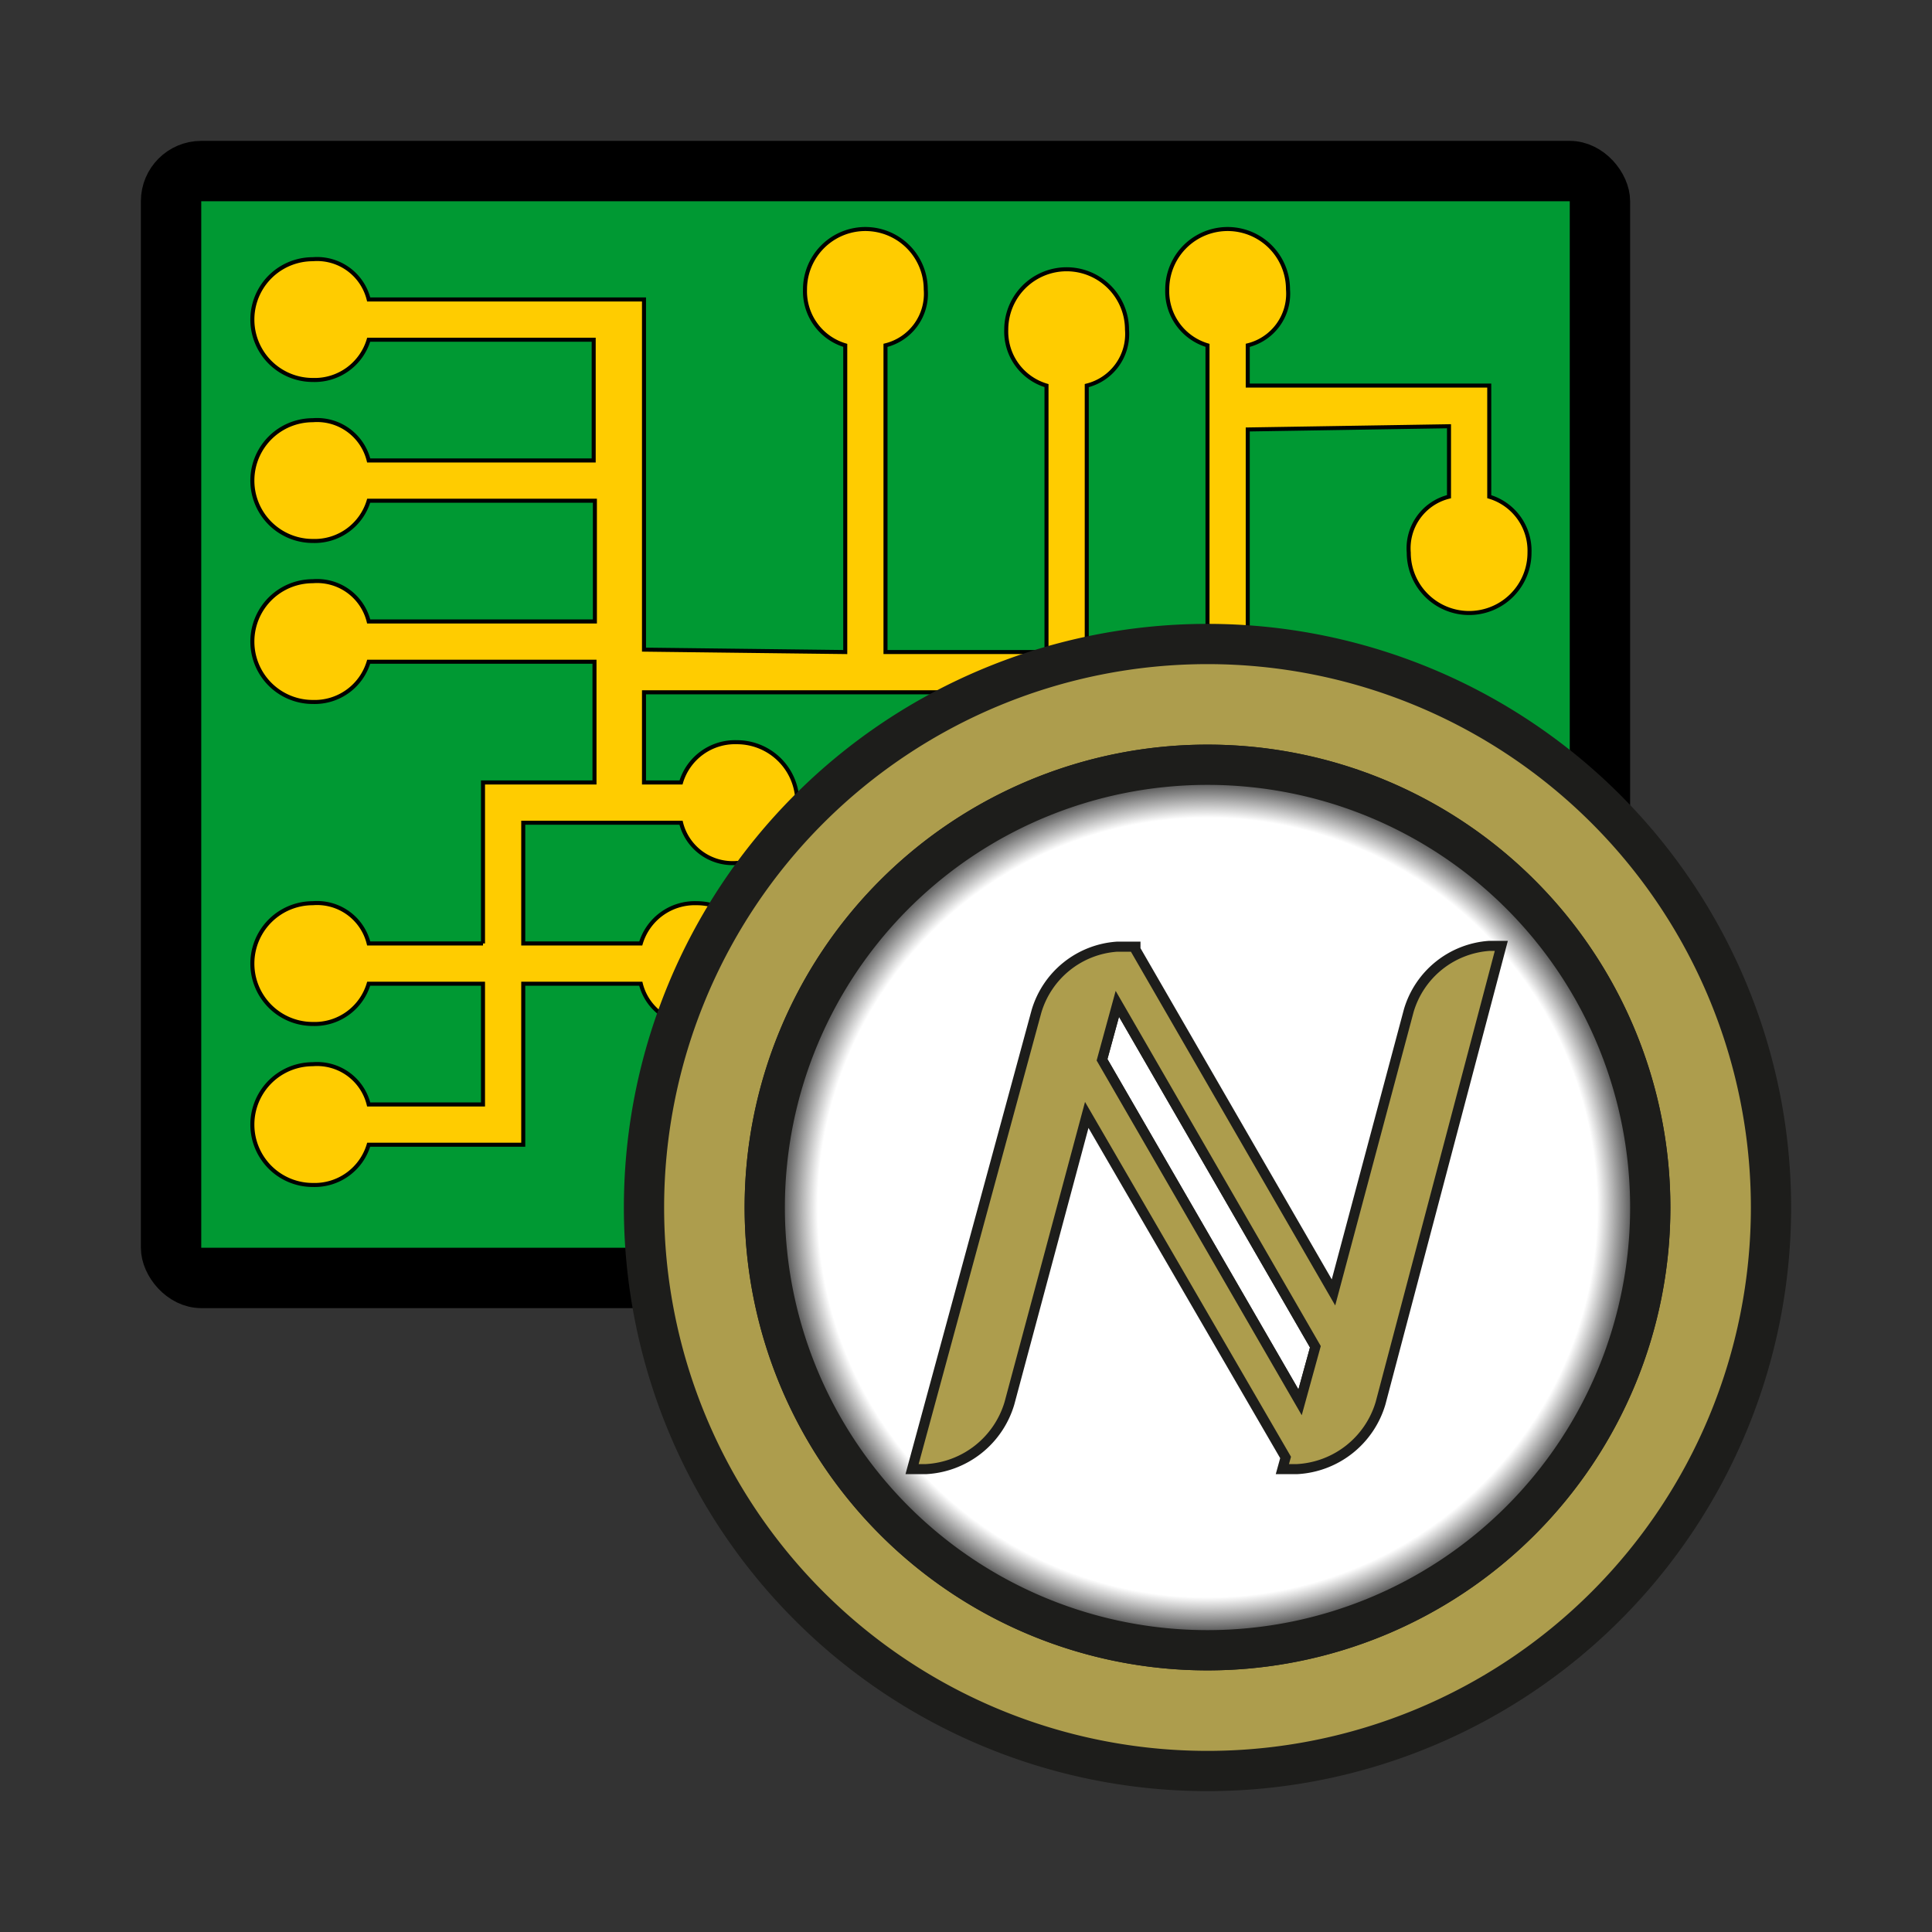 <?xml version="1.0" ?><svg id="border" viewBox="0 0 48 48" xmlns="http://www.w3.org/2000/svg" xmlns:xlink="http://www.w3.org/1999/xlink"><rect x="0" y="0" width="48" height="48" fill="#333333" stroke="none"/><defs><style>.cls-1,.cls-4,.cls-7{fill:none;}.cls-2{fill:#093;}.cls-2,.cls-3,.cls-4{stroke:#000;}.cls-2,.cls-3,.cls-4,.cls-5,.cls-6,.cls-7,.cls-8{stroke-miterlimit:10;}.cls-3{fill:#fc0;stroke-width:0.1px;}.cls-4,.cls-5,.cls-6,.cls-7,.cls-8{stroke-linecap:round;}.cls-5,.cls-8{fill:#ad9d4d;fill-rule:evenodd;}.cls-5,.cls-6,.cls-7,.cls-8{stroke:#1d1d1b;}.cls-6{fill:url(#Degradado_sin_nombre_6);}.cls-7,.cls-8{stroke-width:0.25px;}</style><radialGradient cx="30" cy="30" gradientUnits="userSpaceOnUse" id="Degradado_sin_nombre_6" r="11"><stop offset="0.88" stop-color="#fff"/><stop offset="1"/></radialGradient><symbol id="material_system_icon_border" viewBox="0 0 48 48"><rect class="cls-1" height="48" width="48"/></symbol></defs><title/><use height="48" id="material_system_icon_border-3" width="48" xlink:href="#material_system_icon_border"/><rect class="cls-2" height="27" width="35" x="4.5" y="4.5"/><path class="cls-3" d="M12,23.44l0-4h2.77l0-3H9.16a1.4,1.4,0,0,1-1.39,1,1.48,1.48,0,0,1,0-3,1.32,1.32,0,0,1,1.39,1h5.62v-3H9.16a1.4,1.4,0,0,1-1.39,1,1.48,1.48,0,0,1,0-3,1.32,1.32,0,0,1,1.39,1h5.59l0-3H9.16a1.4,1.4,0,0,1-1.39,1,1.48,1.48,0,0,1,0-3,1.32,1.32,0,0,1,1.39,1H16v8.7l5,0.06V8.58a1.4,1.4,0,0,1-1-1.39,1.48,1.48,0,0,1,3,0,1.32,1.32,0,0,1-1,1.39V16.2h4V9.58a1.4,1.4,0,0,1-1-1.39,1.48,1.48,0,0,1,3,0,1.32,1.32,0,0,1-1,1.39V16.2h3V8.58a1.4,1.4,0,0,1-1-1.39,1.48,1.48,0,0,1,3,0,1.32,1.32,0,0,1-1,1.39v1l5,0h1v2.76a1.4,1.4,0,0,1,1,1.39,1.48,1.48,0,1,1-3,0,1.32,1.32,0,0,1,1-1.39V10.59l-5,.08V17.2H16v2.24h0.92a1.4,1.4,0,0,1,1.39-1,1.48,1.48,0,1,1,0,3,1.32,1.32,0,0,1-1.39-1H13v3h2.92a1.4,1.4,0,0,1,1.39-1,1.48,1.48,0,1,1,0,3,1.32,1.32,0,0,1-1.39-1H13v4H9.16a1.4,1.4,0,0,1-1.39,1,1.48,1.48,0,0,1,0-3,1.32,1.32,0,0,1,1.39,1H12v-3H9.16a1.4,1.4,0,0,1-1.39,1,1.48,1.48,0,0,1,0-3,1.32,1.32,0,0,1,1.39,1H12"/><rect class="cls-4" height="28" id="base" rx="1" ry="1" width="36" x="4" y="4"/><path class="cls-5" d="M30,16A14,14,0,1,1,16,30,14,14,0,0,1,30,16ZM41,30A11,11,0,1,0,30,41,11,11,0,0,0,41,30Z"/><path class="cls-6" d="M30,19A11,11,0,1,1,19,30,11,11,0,0,1,30,19Z"/><g id="namecoin"><polygon class="cls-7" points="27.76 24.94 32.68 33.46 32.3 34.84 27.38 26.33 27.76 24.94"/><path class="cls-8" d="M31.94,36.21l-0.08.29h0.36a2.29,2.29,0,0,0,2.08-1.64l3-11.36H37a2.25,2.25,0,0,0-2,1.61l-1.87,7-4.92-8.52,0-.07H27.75a2.25,2.25,0,0,0-2,1.61L22.66,36.5H23a2.29,2.29,0,0,0,2.08-1.64L27,27.7Zm-4.56-9.88,0.38-1.39,4.92,8.52L32.3,34.84Z"/></g></svg>